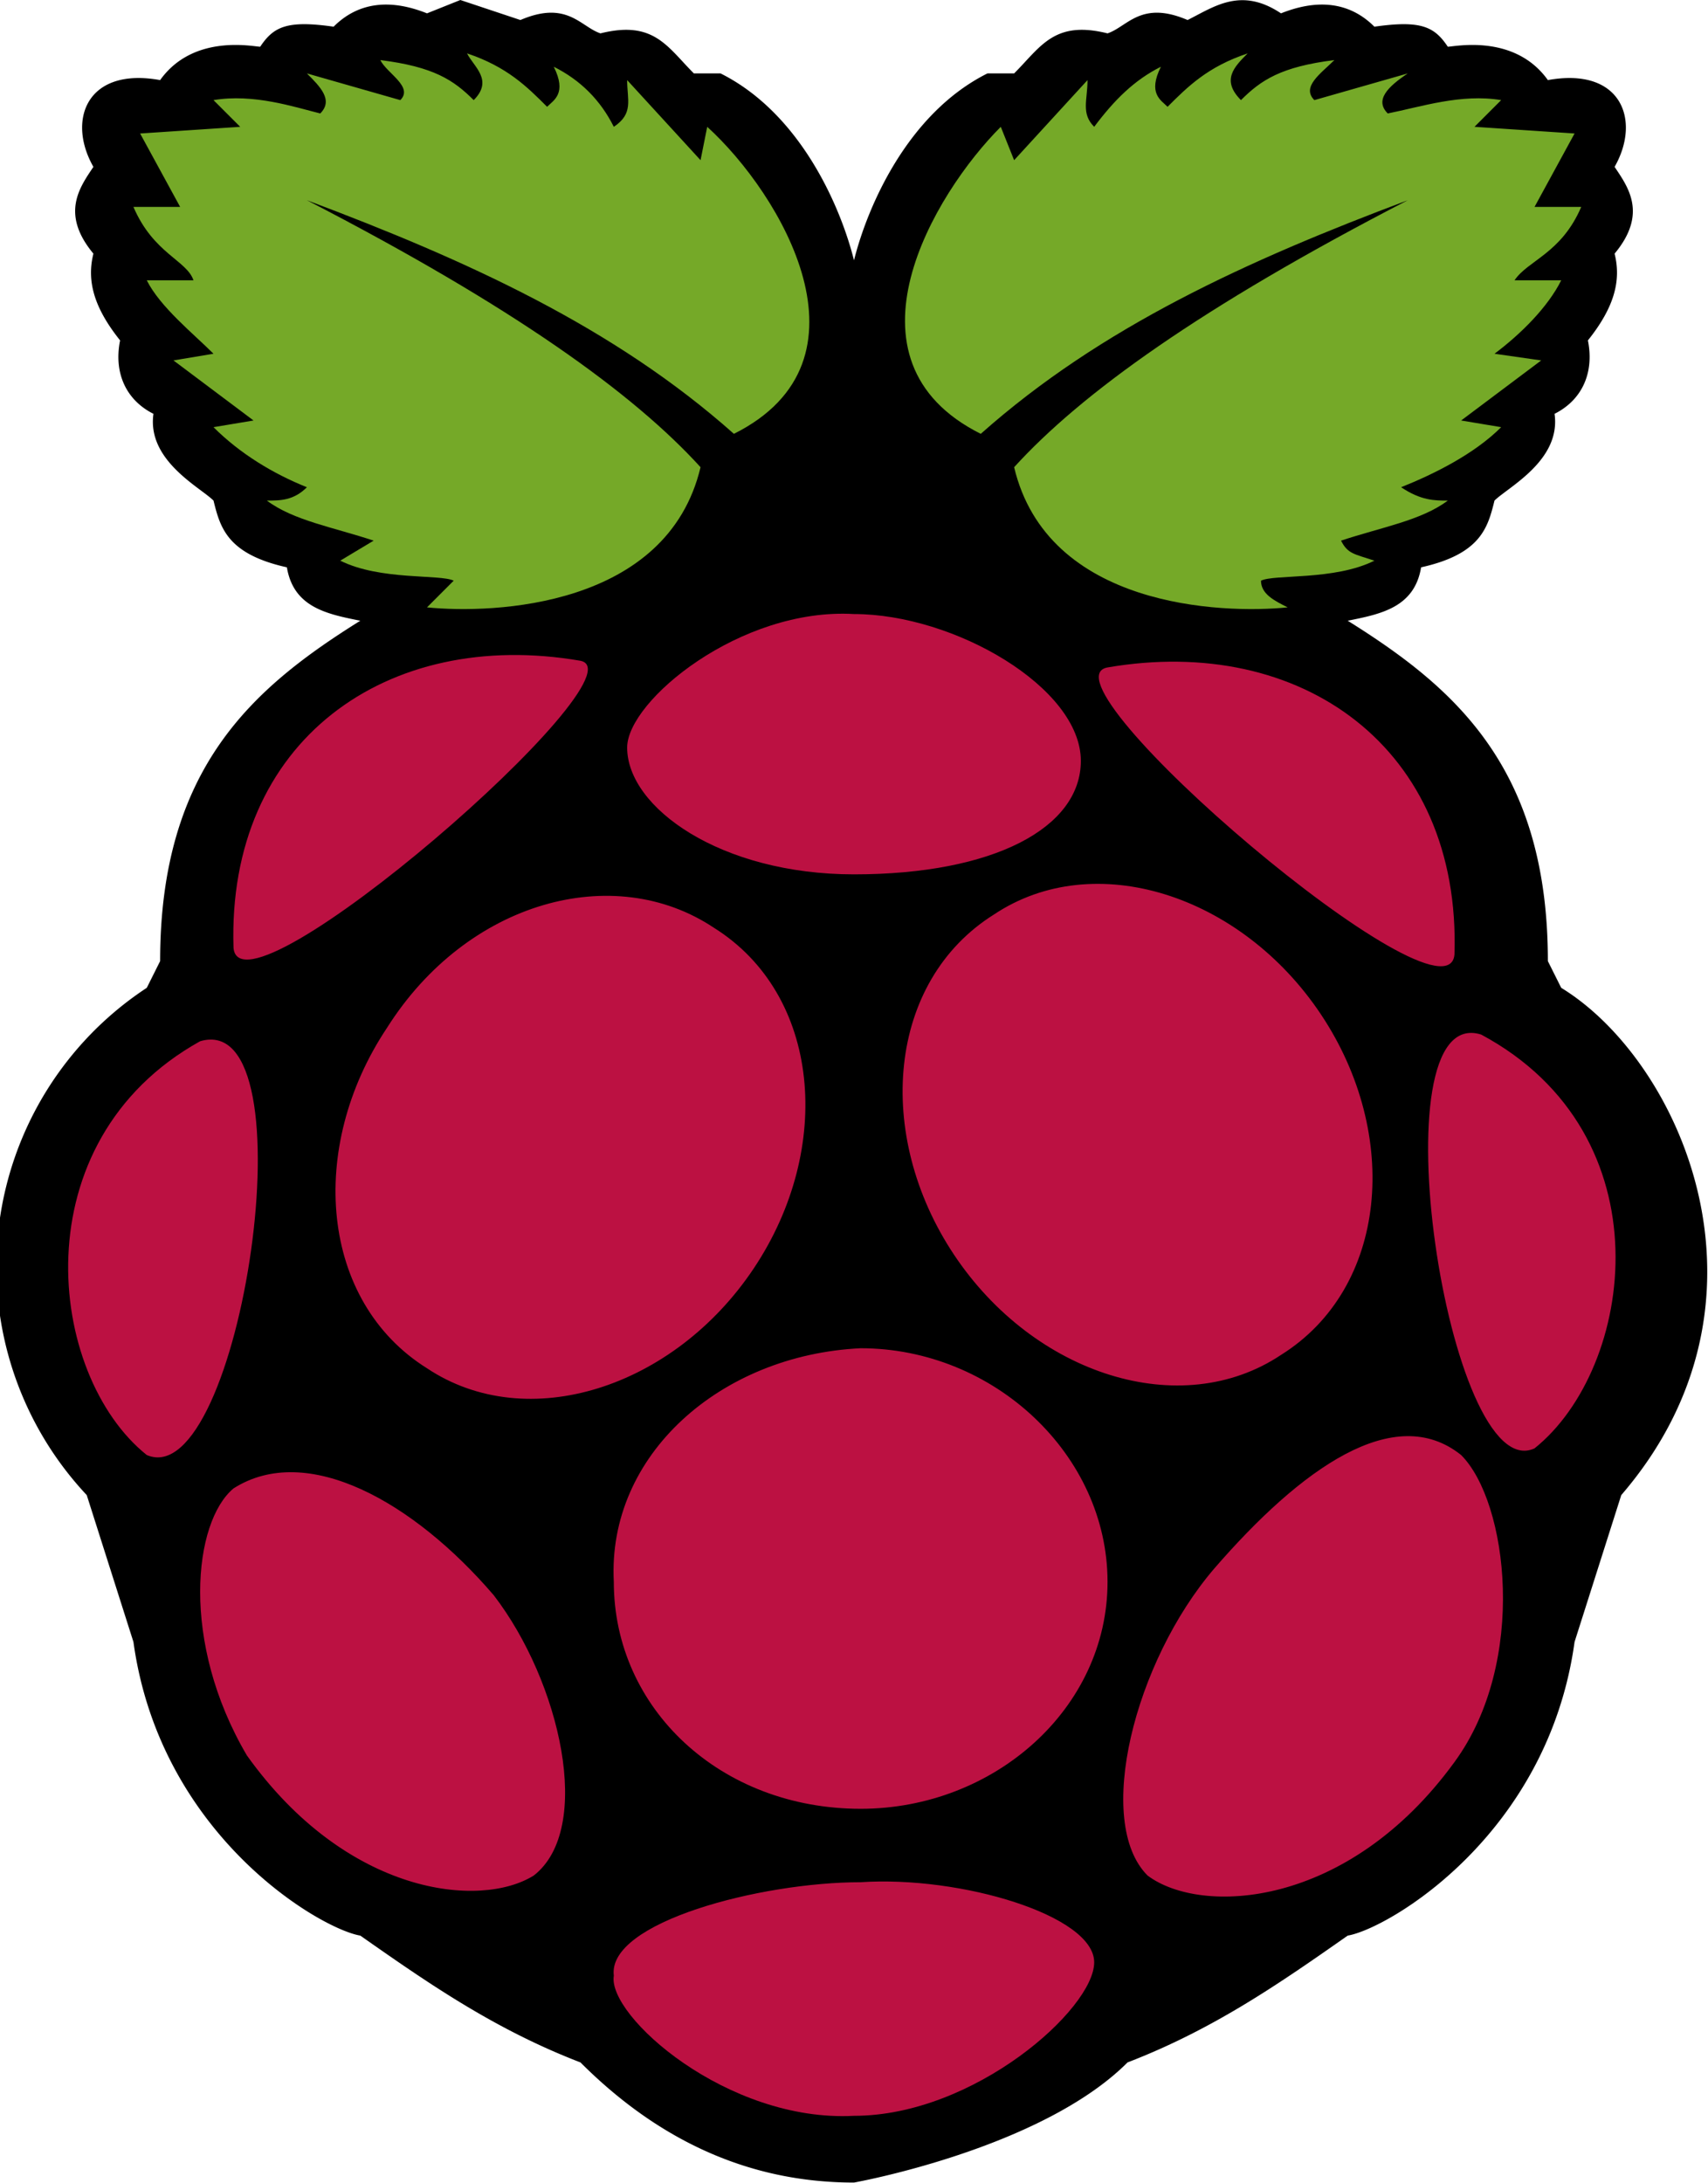 <svg xmlns="http://www.w3.org/2000/svg" width="1957" height="2500" preserveAspectRatio="xMinYMin meet" viewBox="0 0 256 327"><path d="M69 0l-5 2c-5-2-10-2-14 2-7-1-9 0-11 3-1 0-10-2-15 5-11-2-14 6-10 13-2 3-5 7 0 13-1 4 0 8 4 13-1 5 1 9 5 11-1 7 7 11 9 13 1 4 2 8 11 10 1 6 6 7 11 8-16 10-30 22-30 51l-2 4a50 50 0 00-9 76l7 22c4 29 28 43 34 44 10 7 20 14 33 19 13 13 27 18 41 18 0 0 28-5 41-18 13-5 23-12 33-19 6-1 30-15 34-44l7-22c25-29 9-65-9-76l-2-4c0-29-14-41-30-51 5-1 10-2 11-8 9-2 10-6 11-10 2-2 10-6 9-13 4-2 6-6 5-11 4-5 5-9 4-13 5-6 2-10 0-13 4-7 1-15-10-13-5-7-14-5-15-5-2-3-4-4-11-3-4-4-9-4-14-2-6-4-10-1-14 1-7-3-9 1-12 2-8-2-10 2-14 6h-4c-12 6-18 20-20 28-2-8-8-22-20-28h-4c-4-4-6-8-14-6-3-1-5-5-12-2l-9-3-80 141"/><path fill="#75A928" d="M46 30c31 16 49 29 59 40-5 21-31 22-41 21l4-4c-2-1-11 0-17-3l5-3c-6-2-12-3-16-6 2 0 4 0 6-2-5-2-10-5-14-9l6-1-12-9 6-1c-3-3-8-7-10-11h7c-1-3-6-4-9-11h7l-6-11 15-1-4-4c6-1 12 1 16 2 2-2 0-4-2-6l14 4c2-2-2-4-3-6 8 1 11 3 14 6 3-3 0-5-1-7 6 2 9 5 12 8 1-1 3-2 1-6 4 2 7 5 9 9 3-2 2-4 2-7l11 12 1-5c11 10 26 35 4 46-18-16-40-26-64-35m165 0c-31 16-49 29-59 40 5 21 31 22 41 21-2-1-4-2-4-4 2-1 11 0 17-3-3-1-4-1-5-3 6-2 12-3 16-6-2 0-4 0-7-2 5-2 11-5 15-9l-6-1 12-9-7-1c4-3 8-7 10-11h-7c2-3 7-4 10-11h-7l6-11-15-1 4-4c-6-1-12 1-17 2-2-2 0-4 3-6l-14 4c-2-2 1-4 3-6-8 1-11 3-14 6-3-3-1-5 1-7-6 2-9 5-12 8-1-1-3-2-1-6-4 2-7 5-10 9-2-2-1-4-1-7l-11 12-2-5c-10 10-25 35-3 46 18-16 40-26 64-35"/><path fill="#BC1142" d="M166 237c0 19-17 34-37 34-21 0-37-15-37-34-1-19 16-34 37-35 20 0 37 16 37 35m-59-98c16 10 18 33 6 51s-34 25-49 15c-16-10-18-33-6-51 12-19 34-25 49-15m42-2c-16 10-18 33-6 51s34 25 49 15c16-10 18-33 6-51s-34-25-49-15M30 156c17-5 6 68-8 62-15-12-19-47 8-62m192-1c-16-5-5 68 8 62 15-12 20-47-8-62m-56-55c29-5 53 12 52 43-1 12-63-41-52-43m-79-1c-29-5-53 12-52 43 1 12 62-41 52-43m41-7c-17-1-34 13-34 20 0 9 14 19 34 19 21 0 34-7 34-17 0-11-19-22-34-22m1 190c15-1 35 5 35 12s-18 23-36 23c-19 1-37-15-36-21-1-8 22-14 37-14m-55-43c10 13 15 35 6 42-8 5-28 3-43-18-10-17-8-35-2-40 11-7 27 2 39 16m108-4c-12 14-18 38-10 46 8 6 30 5 46-17 11-15 8-39 1-46-10-8-24 2-37 17"/></svg>